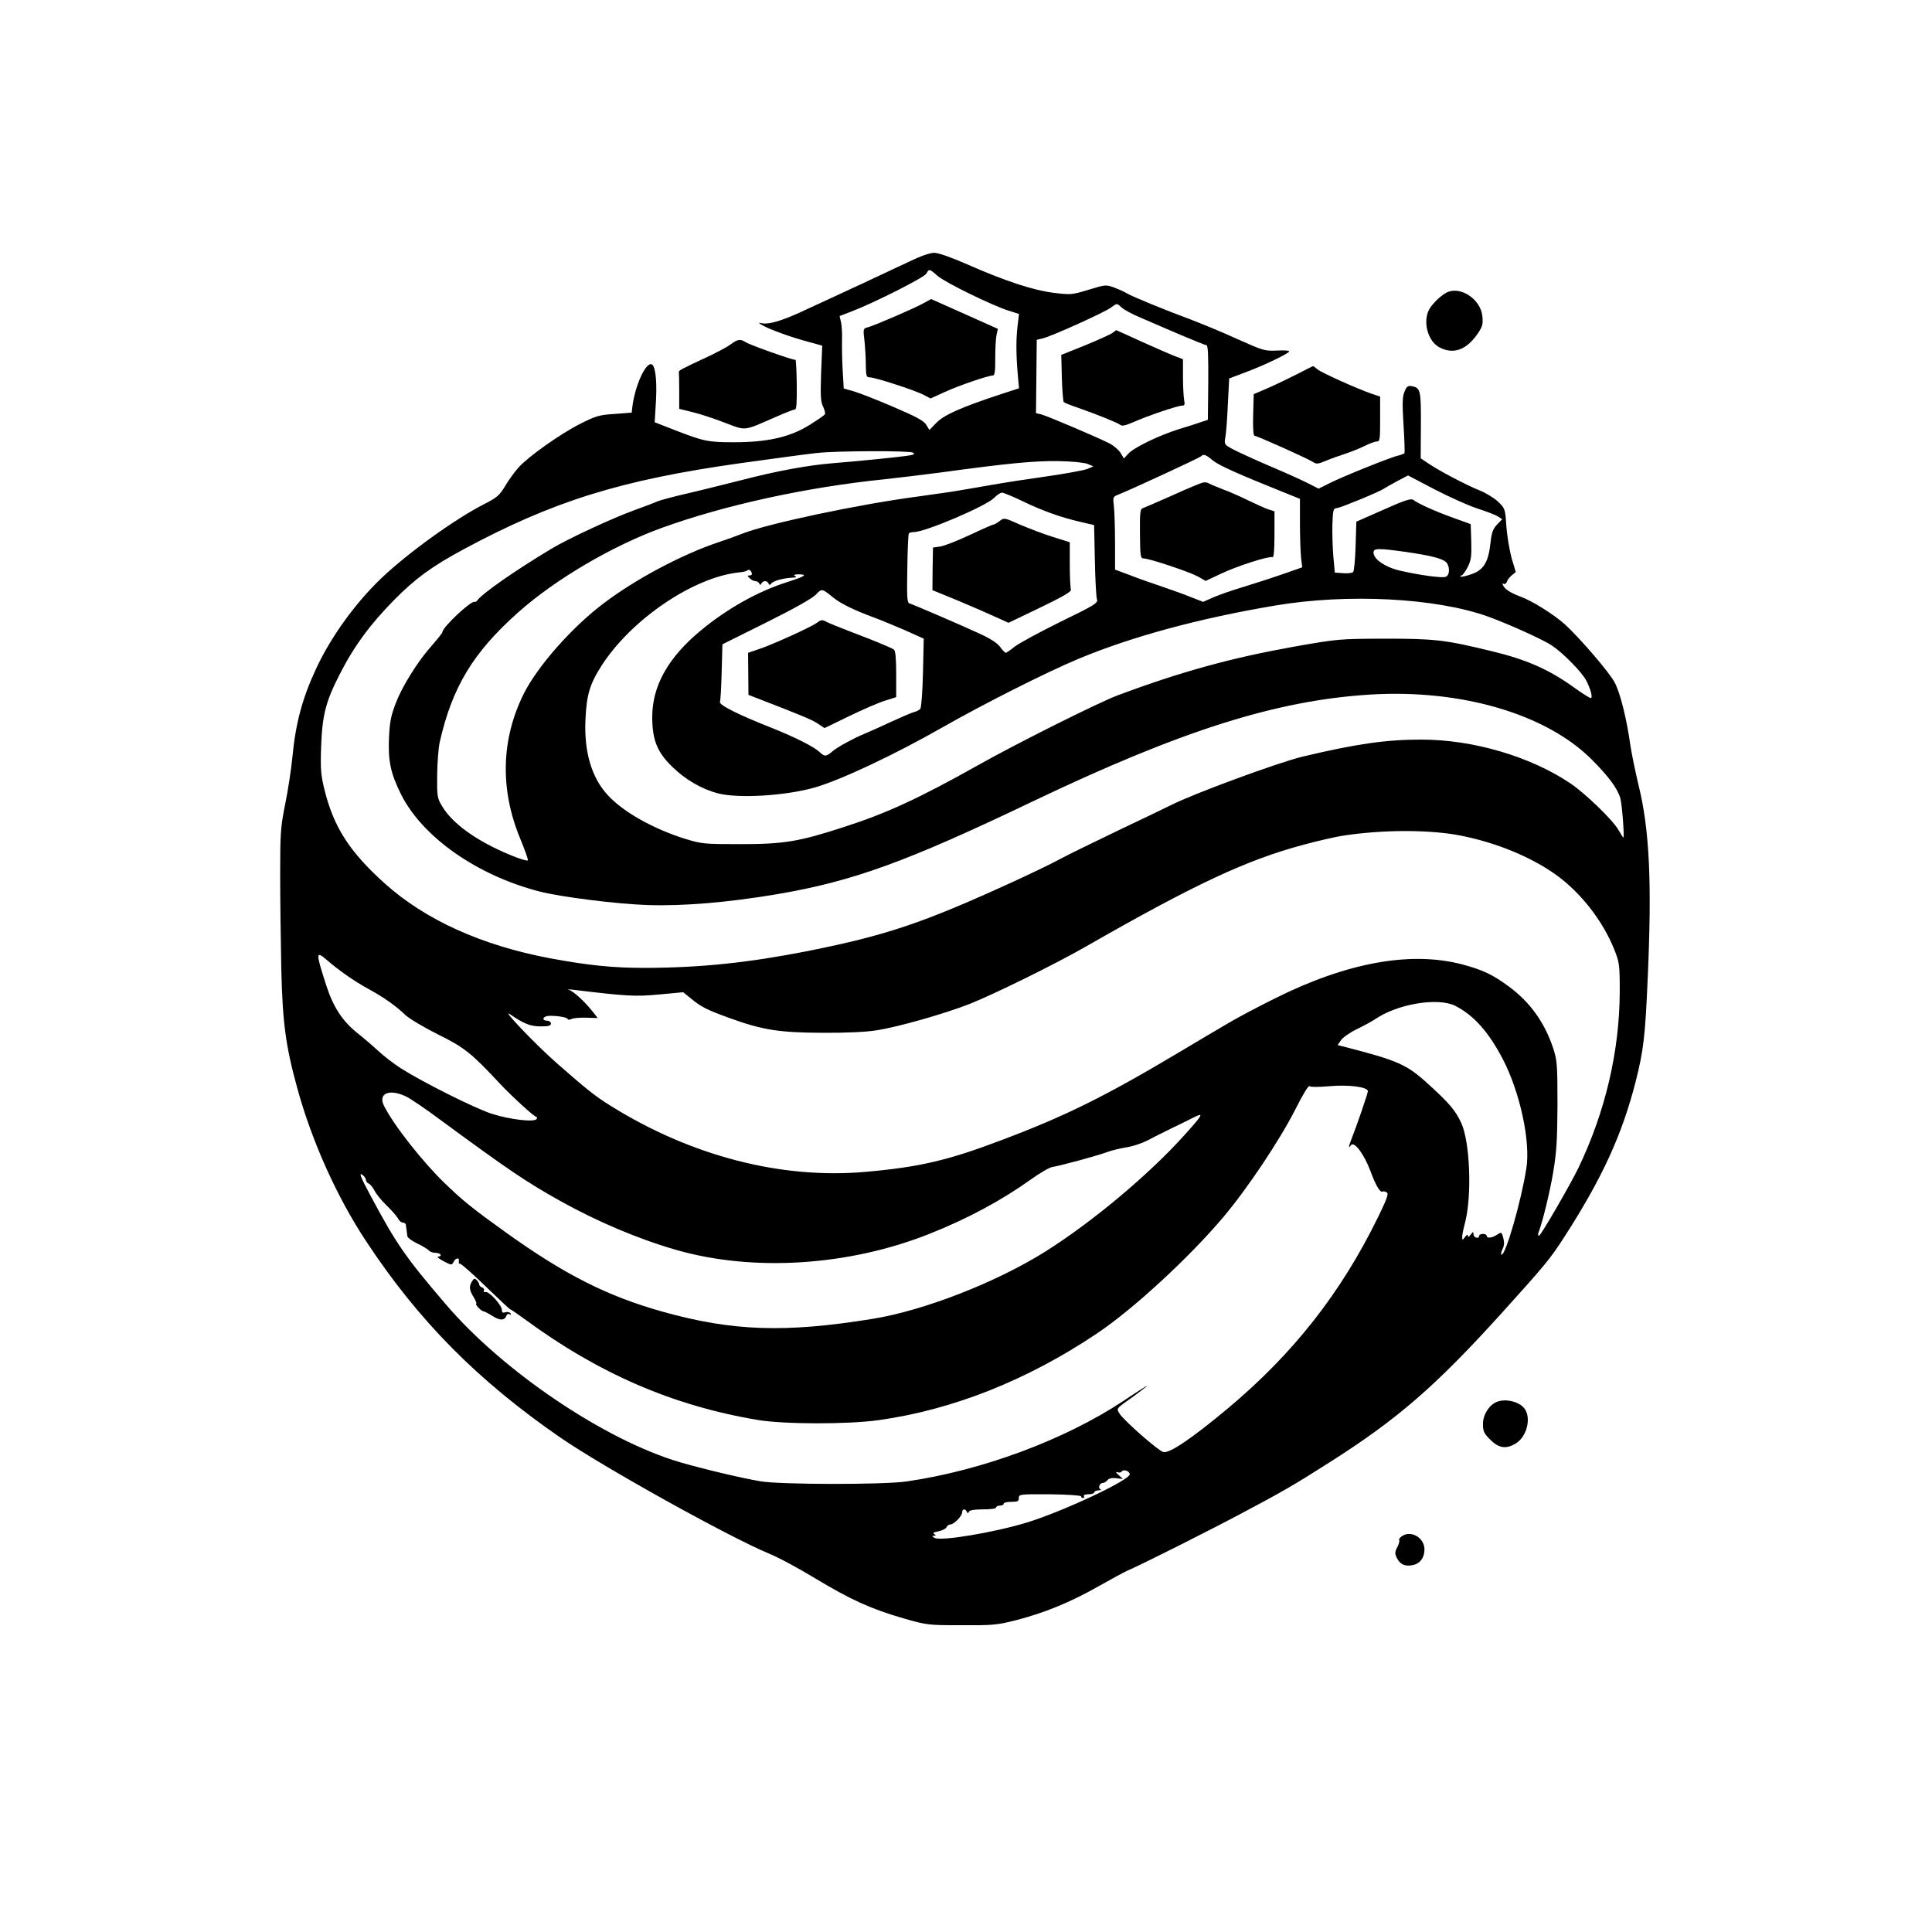<?xml version="1.0" standalone="no"?>
<!DOCTYPE svg PUBLIC "-//W3C//DTD SVG 20010904//EN"
 "http://www.w3.org/TR/2001/REC-SVG-20010904/DTD/svg10.dtd">
<svg version="1.0" xmlns="http://www.w3.org/2000/svg"
 width="1024pt" height="1024pt" viewBox="0 0 1024 1024"
 preserveAspectRatio="xMidYMid meet">
<g transform="translate(0,1024) scale(0.1,-0.1)"
fill="#000000" stroke="none">
<path d="M4820 8854 c-92 -44 -386 -181 -580 -270 -102 -46 -167 -65 -203 -57
-20 4 -19 3 4 -11 38 -22 148 -62 237 -86 l80 -22 -6 -147 c-4 -121 -2 -152
11 -177 8 -17 12 -35 9 -40 -4 -6 -42 -32 -84 -58 -102 -63 -220 -90 -398 -90
-136 0 -158 4 -315 65 l-105 41 7 117 c6 115 -5 191 -27 191 -32 0 -82 -113
-97 -216 l-5 -41 -91 -7 c-81 -5 -100 -11 -181 -52 -104 -52 -276 -174 -327
-231 -20 -22 -51 -65 -70 -96 -30 -51 -43 -63 -109 -97 -155 -78 -407 -260
-547 -393 -138 -131 -269 -312 -347 -480 -73 -156 -109 -289 -126 -468 -6 -63
-23 -175 -38 -249 -25 -124 -27 -154 -27 -375 0 -132 3 -359 6 -505 7 -282 23
-403 84 -625 77 -282 210 -579 367 -816 277 -420 589 -735 1026 -1037 224
-155 893 -527 1107 -616 50 -20 161 -80 248 -133 186 -112 296 -162 467 -211
122 -35 129 -36 305 -36 165 -1 189 1 288 26 152 39 291 96 437 179 69 39 139
77 155 84 75 32 437 214 600 301 221 117 280 151 470 272 361 229 563 404 914
792 232 257 257 287 333 405 201 312 306 542 378 825 41 162 50 239 63 540 23
514 10 791 -48 1027 -18 76 -38 173 -44 215 -19 135 -52 271 -82 329 -25 51
-187 239 -265 310 -61 54 -172 124 -238 148 -43 16 -75 35 -85 51 -9 14 -11
21 -3 16 7 -4 15 0 19 11 3 10 15 25 26 34 l21 17 -22 73 c-11 41 -24 117 -28
169 -6 93 -7 96 -44 131 -20 19 -64 46 -96 59 -71 28 -213 103 -271 142 l-43
29 1 175 c1 186 -2 198 -47 207 -22 4 -28 -1 -40 -29 -11 -27 -12 -61 -5 -176
5 -79 7 -146 5 -150 -2 -3 -18 -9 -34 -13 -38 -8 -289 -109 -363 -146 l-58
-29 -59 30 c-32 16 -122 57 -201 90 -79 34 -166 74 -193 88 -48 26 -48 26 -41
67 4 22 10 100 13 174 l7 135 95 36 c98 37 215 94 223 107 3 5 -26 7 -63 5
-67 -3 -74 -1 -212 61 -79 36 -188 81 -243 102 -136 50 -316 124 -340 139 -11
7 -41 21 -67 31 -47 17 -47 17 -139 -11 -89 -27 -94 -27 -185 -16 -110 14
-258 63 -458 151 -87 38 -152 61 -175 61 -22 0 -73 -18 -131 -46z m149 -76
c40 -35 287 -156 375 -184 l57 -18 -8 -66 c-8 -69 -8 -152 2 -262 l6 -66 -98
-32 c-207 -68 -299 -109 -339 -150 l-38 -39 -17 28 c-13 21 -52 42 -171 93
-85 37 -180 74 -210 83 l-56 16 -6 102 c-3 56 -4 127 -3 157 1 30 -1 71 -5 90
l-8 35 63 24 c122 47 386 180 397 201 14 26 16 26 59 -12z m976 -168 c12 -11
57 -36 101 -54 43 -19 138 -59 209 -90 72 -30 135 -56 140 -56 8 0 10 -65 9
-197 l-2 -198 -33 -11 c-19 -7 -72 -24 -119 -38 -108 -34 -238 -97 -269 -130
l-24 -26 -18 30 c-10 16 -37 39 -61 51 -63 32 -329 145 -360 153 l-27 6 2 195
2 194 30 7 c43 9 329 138 362 163 35 25 32 25 58 1z m-1106 -769 c11 -7 6 -11
-20 -15 -37 -7 -276 -31 -404 -41 -135 -11 -302 -42 -490 -91 -99 -25 -235
-59 -302 -74 -67 -16 -130 -33 -140 -38 -10 -5 -65 -26 -123 -47 -109 -39
-348 -150 -435 -202 -198 -119 -367 -237 -396 -276 -3 -5 -10 -8 -14 -7 -20 6
-169 -134 -170 -160 0 -5 -21 -31 -71 -89 -64 -74 -142 -200 -174 -282 -27
-69 -34 -102 -38 -184 -6 -128 8 -193 64 -306 114 -226 401 -428 733 -514 112
-29 413 -67 576 -72 189 -6 424 14 680 57 407 69 687 171 1360 493 790 377
1293 536 1793 566 479 28 926 -103 1168 -344 88 -88 136 -152 152 -205 9 -30
23 -210 16 -210 -1 0 -13 19 -27 43 -31 53 -173 190 -252 244 -212 143 -516
233 -792 233 -186 0 -341 -22 -628 -90 -132 -32 -580 -197 -700 -258 -22 -11
-146 -71 -275 -132 -129 -62 -271 -131 -315 -155 -44 -24 -159 -79 -255 -123
-473 -216 -662 -279 -1075 -362 -320 -63 -570 -89 -866 -90 -171 0 -299 13
-504 51 -361 68 -660 203 -875 396 -186 167 -271 298 -320 497 -19 77 -22 109
-18 225 6 170 24 242 99 388 76 149 161 264 289 394 113 114 199 177 368 268
474 255 833 367 1466 456 181 25 363 50 405 54 106 12 493 13 510 2z m1590
-42 c34 -27 130 -70 384 -172 l77 -31 0 -130 c0 -72 3 -154 6 -182 l6 -51
-103 -36 c-57 -20 -151 -50 -209 -68 -58 -17 -129 -42 -159 -55 l-54 -24 -62
24 c-33 14 -104 39 -156 57 -51 17 -129 44 -171 61 l-78 29 0 142 c0 78 -3
165 -6 193 -6 50 -6 51 27 64 63 25 424 192 434 201 15 14 24 11 64 -22z
m-664 -18 l30 -13 -33 -14 c-19 -7 -116 -25 -215 -39 -100 -14 -236 -35 -302
-47 -66 -11 -142 -25 -170 -29 -27 -5 -120 -18 -205 -30 -320 -42 -800 -144
-937 -198 -27 -11 -83 -31 -125 -45 -192 -64 -441 -196 -610 -325 -166 -125
-347 -330 -421 -476 -121 -242 -128 -507 -21 -767 25 -60 44 -114 42 -118 -2
-5 -45 8 -95 29 -178 74 -306 166 -361 260 -25 42 -26 52 -25 165 1 66 7 142
13 170 66 293 177 477 415 689 197 176 502 355 765 450 332 120 766 215 1180
257 58 6 188 22 290 35 365 50 504 63 630 61 72 -1 138 -8 155 -15z m2065
-236 c47 -15 96 -34 109 -42 l23 -15 -27 -28 c-22 -23 -29 -42 -35 -97 -11
-102 -36 -144 -100 -166 -28 -10 -54 -16 -58 -13 -3 3 -1 6 5 6 5 0 19 20 32
44 19 38 21 58 19 136 l-3 92 -91 33 c-90 32 -185 74 -214 96 -12 8 -47 -3
-158 -53 l-143 -63 -4 -129 c-2 -71 -8 -133 -13 -138 -5 -5 -29 -8 -53 -6
l-44 3 -8 85 c-4 47 -6 123 -5 170 3 82 4 85 28 88 24 4 225 87 245 102 6 4
37 22 69 39 l59 31 141 -74 c78 -40 179 -86 226 -101z m-2415 41 c109 -53 204
-87 307 -111 l77 -18 4 -186 c2 -102 7 -196 11 -207 7 -20 -9 -30 -196 -121
-111 -55 -220 -114 -242 -132 -21 -17 -42 -31 -45 -31 -4 0 -18 14 -30 31 -15
21 -53 45 -110 71 -86 40 -343 151 -371 160 -12 4 -14 33 -11 184 1 98 5 182
8 186 2 5 15 8 27 8 60 0 381 137 425 181 14 15 33 27 41 28 8 0 55 -19 105
-43z m2034 -271 c131 -19 191 -34 214 -53 22 -20 23 -70 0 -79 -19 -8 -135 8
-241 32 -79 18 -142 61 -142 96 0 24 24 24 169 4z m-3465 -110 c3 -9 0 -15
-10 -15 -14 0 -14 -2 0 -15 8 -8 21 -15 29 -15 9 0 18 -6 21 -12 5 -10 7 -10
12 0 3 6 12 12 19 12 7 0 16 -6 18 -12 4 -10 8 -10 14 -2 12 16 62 30 123 33
12 1 12 3 2 9 -8 5 1 8 22 8 48 -1 35 -10 -64 -42 -152 -48 -318 -141 -456
-256 -172 -142 -257 -293 -257 -458 0 -121 26 -187 107 -265 70 -68 155 -117
241 -140 110 -28 358 -13 513 31 137 39 425 175 674 317 217 124 558 296 724
365 283 118 637 214 1039 282 388 66 859 41 1135 -59 112 -41 290 -122 335
-152 60 -40 162 -144 183 -187 24 -47 35 -92 23 -92 -5 0 -45 25 -88 56 -133
96 -254 149 -438 193 -246 60 -301 66 -565 66 -243 -1 -247 -1 -485 -43 -328
-59 -593 -131 -930 -257 -98 -36 -536 -255 -740 -370 -312 -175 -484 -255
-711 -328 -240 -78 -318 -91 -549 -91 -190 0 -205 1 -290 27 -169 52 -332 143
-414 233 -85 92 -126 229 -118 399 6 135 23 190 88 291 159 244 483 463 723
490 22 2 42 6 44 9 10 9 20 5 26 -10z m432 -132 c41 -33 113 -68 219 -107 33
-12 105 -42 161 -66 l100 -45 -4 -180 c-2 -99 -9 -185 -14 -192 -5 -6 -20 -14
-33 -17 -13 -3 -70 -28 -127 -54 -57 -27 -119 -54 -138 -62 -50 -20 -142 -70
-165 -90 -36 -31 -44 -32 -72 -5 -31 28 -128 77 -250 126 -178 70 -284 123
-277 139 3 8 7 80 9 160 l4 145 233 116 c145 72 244 128 262 147 32 34 32 34
92 -15z m3332 -1263 c187 -38 366 -112 497 -205 132 -94 251 -246 312 -400 26
-66 28 -79 28 -220 -1 -316 -76 -637 -219 -935 -44 -91 -200 -360 -209 -360
-5 0 -6 7 -3 16 22 58 59 208 78 319 18 108 22 169 23 360 0 215 -2 235 -23
300 -45 135 -122 243 -233 325 -86 64 -141 90 -251 119 -273 71 -611 9 -991
-181 -89 -44 -200 -103 -247 -131 -47 -27 -166 -98 -265 -157 -391 -233 -600
-336 -937 -463 -282 -107 -435 -143 -719 -168 -449 -40 -927 84 -1354 351 -82
51 -129 89 -285 226 -116 102 -301 297 -245 257 71 -49 106 -63 160 -63 42 0
55 3 55 15 0 8 -9 15 -20 15 -23 0 -27 15 -6 23 21 8 110 -2 114 -13 2 -6 10
-6 21 -1 9 5 44 8 78 7 l61 -2 -28 36 c-42 53 -102 107 -125 114 -11 3 -4 3
15 1 289 -35 336 -38 463 -26 l128 12 42 -34 c53 -44 83 -59 204 -103 174 -63
262 -77 488 -78 123 -1 235 4 290 13 112 17 360 87 497 141 130 52 445 207
608 300 583 334 857 462 1160 543 74 20 169 42 210 48 215 33 466 32 628 -1z
m-6016 -658 c65 -56 145 -112 218 -152 86 -47 148 -91 200 -141 21 -19 98 -65
172 -102 139 -68 179 -101 329 -262 62 -66 181 -175 192 -175 4 0 5 -5 1 -11
-11 -18 -140 -3 -235 27 -89 28 -368 168 -483 241 -38 24 -92 66 -120 92 -28
26 -78 69 -111 95 -80 64 -128 137 -166 254 -56 174 -56 185 3 134z m5981
-243 c98 -50 176 -137 252 -282 91 -175 148 -437 125 -580 -28 -176 -109 -457
-131 -457 -5 0 -3 12 4 28 10 19 11 37 5 60 -9 33 -10 33 -33 18 -27 -18 -55
-21 -55 -6 0 6 -9 10 -20 10 -11 0 -20 -4 -20 -10 0 -18 -30 -11 -30 8 -1 15
-2 15 -15 -2 -10 -13 -15 -15 -15 -6 0 9 -5 7 -15 -6 -14 -19 -14 -19 -15 1 0
11 7 44 15 74 37 141 27 427 -20 529 -31 67 -62 104 -179 210 -110 100 -158
121 -433 192 l-43 11 17 25 c9 14 47 41 84 59 37 18 81 42 96 52 118 82 334
118 426 72z m-667 -426 c104 9 204 -4 204 -27 0 -11 -60 -186 -89 -259 -14
-35 -14 -47 -1 -27 17 24 71 -48 104 -138 28 -76 52 -116 65 -107 4 2 13 0 21
-5 11 -7 2 -32 -44 -127 -197 -404 -450 -726 -796 -1016 -194 -162 -311 -241
-344 -233 -26 6 -205 163 -231 202 -19 30 -23 25 73 93 39 29 72 54 72 56 0 2
-57 -34 -127 -81 -312 -206 -748 -368 -1148 -426 -124 -18 -673 -17 -775 1
-105 18 -306 66 -426 101 -396 116 -938 481 -1242 838 -213 249 -260 317 -396
571 -58 108 -67 132 -41 111 8 -7 15 -18 15 -25 0 -7 7 -15 14 -18 8 -3 23
-21 32 -39 9 -18 38 -53 64 -78 26 -25 52 -55 59 -67 6 -13 18 -23 26 -23 8 0
16 -6 16 -12 1 -7 3 -20 4 -28 1 -8 3 -22 4 -31 0 -8 24 -26 51 -39 28 -13 56
-30 62 -37 6 -7 21 -13 34 -13 12 0 26 -4 29 -10 3 -5 -2 -10 -12 -10 -10 0 2
-11 27 -24 44 -23 44 -23 55 -3 11 22 32 23 27 1 -2 -8 1 -13 6 -12 5 2 67
-53 138 -122 71 -68 129 -123 129 -120 0 2 34 -21 75 -51 393 -289 785 -459
1236 -535 138 -23 475 -24 641 -1 393 55 787 211 1158 460 191 128 487 401
667 614 129 152 302 412 383 572 40 79 70 130 76 124 5 -5 49 -5 105 0z
m-4891 -56 c22 -11 102 -65 177 -121 362 -266 453 -328 637 -431 197 -110 417
-203 616 -260 408 -117 914 -85 1343 86 201 80 381 177 532 285 51 37 104 67
118 69 33 4 230 57 291 79 24 9 70 20 102 25 32 5 80 21 106 34 26 14 86 44
133 67 47 22 102 50 122 60 50 24 42 11 -54 -96 -189 -210 -485 -458 -735
-616 -260 -164 -645 -314 -917 -358 -462 -75 -742 -66 -1111 37 -294 82 -520
196 -834 421 -181 130 -225 166 -324 261 -117 113 -270 307 -321 409 -35 67
29 94 119 49z m3833 -2000 c6 -29 -349 -196 -543 -256 -177 -54 -459 -101
-492 -82 -14 8 -14 11 -3 11 12 0 12 2 2 9 -10 6 -3 10 23 15 20 4 39 14 42
22 3 7 12 14 20 14 19 0 63 45 63 65 0 18 16 20 24 3 5 -10 7 -10 12 0 4 8 29
12 75 12 39 0 69 4 69 10 0 6 9 10 20 10 11 0 20 5 20 10 0 6 18 10 40 10 34
0 40 3 40 20 0 20 5 21 165 20 92 -1 165 -6 165 -11 0 -5 5 -9 11 -9 5 0 7 5
4 10 -4 6 7 10 24 10 17 0 31 5 31 10 0 6 10 10 23 11 12 0 17 3 10 5 -15 7
-5 34 12 34 7 0 18 7 25 15 8 10 24 13 47 10 l35 -4 -23 21 c-16 14 -18 19 -7
15 10 -3 20 -2 23 3 8 14 40 5 43 -13z"/>
<path d="M4895 8633 c-48 -27 -262 -119 -296 -128 -24 -6 -25 -8 -17 -73 4
-37 7 -95 7 -129 1 -56 3 -63 21 -63 27 0 235 -67 284 -92 l38 -20 77 35 c74
34 230 87 254 87 9 0 13 25 12 93 0 50 3 106 7 123 l7 31 -177 79 -177 79 -40
-22z"/>
<path d="M5897 8476 c-10 -8 -75 -37 -145 -66 l-127 -51 3 -122 c2 -67 7 -125
10 -128 4 -4 36 -17 72 -29 101 -35 214 -81 228 -92 9 -8 28 -3 70 15 71 32
234 87 257 87 14 0 16 6 11 31 -3 17 -6 73 -6 123 l0 92 -42 16 c-24 9 -103
44 -177 77 -74 34 -134 61 -135 61 -1 0 -9 -7 -19 -14z"/>
<path d="M6375 7682 c-11 -2 -83 -32 -160 -67 -77 -34 -148 -65 -157 -68 -15
-5 -17 -22 -16 -137 1 -120 3 -130 20 -130 30 0 239 -70 286 -95 l42 -24 83
39 c84 40 253 94 272 87 6 -3 10 38 10 119 l0 124 -35 11 c-19 7 -66 28 -105
47 -38 19 -99 46 -135 59 -36 14 -69 28 -75 32 -5 4 -19 6 -30 3z"/>
<path d="M5299 7479 c-13 -10 -28 -19 -33 -19 -4 0 -62 -25 -127 -56 -66 -31
-136 -58 -157 -61 l-37 -5 -2 -113 -1 -113 127 -52 c69 -29 160 -68 201 -87
l75 -34 169 81 c128 62 166 85 162 96 -3 9 -6 68 -6 133 l0 117 -89 28 c-49
15 -127 45 -174 65 -83 37 -85 38 -108 20z"/>
<path d="M4328 6938 c-32 -23 -241 -118 -313 -141 l-50 -17 1 -112 1 -111 44
-17 c243 -94 293 -115 323 -135 l36 -24 130 63 c72 35 157 72 190 82 l60 19 0
121 c0 86 -4 124 -12 131 -14 10 -96 44 -235 97 -50 19 -104 41 -120 49 -26
14 -31 13 -55 -5z"/>
<path d="M2502 3449 c-17 -27 -15 -47 9 -85 11 -19 17 -34 13 -34 -4 0 1 -9
11 -20 10 -11 22 -20 27 -20 5 0 26 -11 48 -25 40 -25 64 -25 74 1 3 9 11 12
17 8 8 -4 9 -3 5 5 -4 6 -16 9 -27 6 -14 -5 -19 -2 -19 12 0 25 -67 99 -86 95
-9 -2 -13 1 -9 7 3 6 -1 14 -9 17 -9 3 -16 10 -16 16 0 5 -6 15 -13 23 -11 11
-15 10 -25 -6z"/>
<path d="M7665 8688 c-32 -17 -76 -61 -91 -90 -34 -66 -5 -169 57 -200 74 -38
143 -12 202 75 24 35 28 49 24 90 -8 92 -120 165 -192 125z"/>
<path d="M3870 8413 c-19 -14 -78 -45 -130 -69 -133 -62 -143 -68 -142 -76 1
-5 2 -50 2 -102 l0 -93 69 -17 c38 -9 115 -34 171 -56 116 -44 98 -46 269 29
52 23 99 41 105 41 8 0 10 43 9 133 -1 72 -4 131 -7 130 -9 -4 -240 78 -263
93 -30 19 -42 17 -83 -13z"/>
<path d="M6875 8257 c-44 -22 -114 -56 -155 -74 l-75 -32 -3 -111 c-2 -70 1
-110 8 -110 13 0 278 -119 308 -138 20 -13 27 -12 70 6 26 11 72 27 102 37 30
10 76 28 102 41 26 13 55 24 65 24 17 0 18 11 18 119 l0 119 -45 15 c-78 27
-269 113 -288 130 -10 9 -20 17 -23 16 -2 0 -40 -19 -84 -42z"/>
<path d="M7934 2810 c-41 -16 -74 -68 -74 -117 0 -39 5 -50 39 -84 45 -45 84
-51 136 -19 59 37 83 139 43 187 -29 35 -99 51 -144 33z"/>
<path d="M7428 2096 c-10 -7 -15 -16 -12 -19 3 -3 -1 -20 -10 -37 -14 -28 -14
-35 -1 -60 17 -33 44 -44 85 -35 37 8 60 39 60 83 0 63 -75 105 -122 68z"/>
</g>
</svg>
